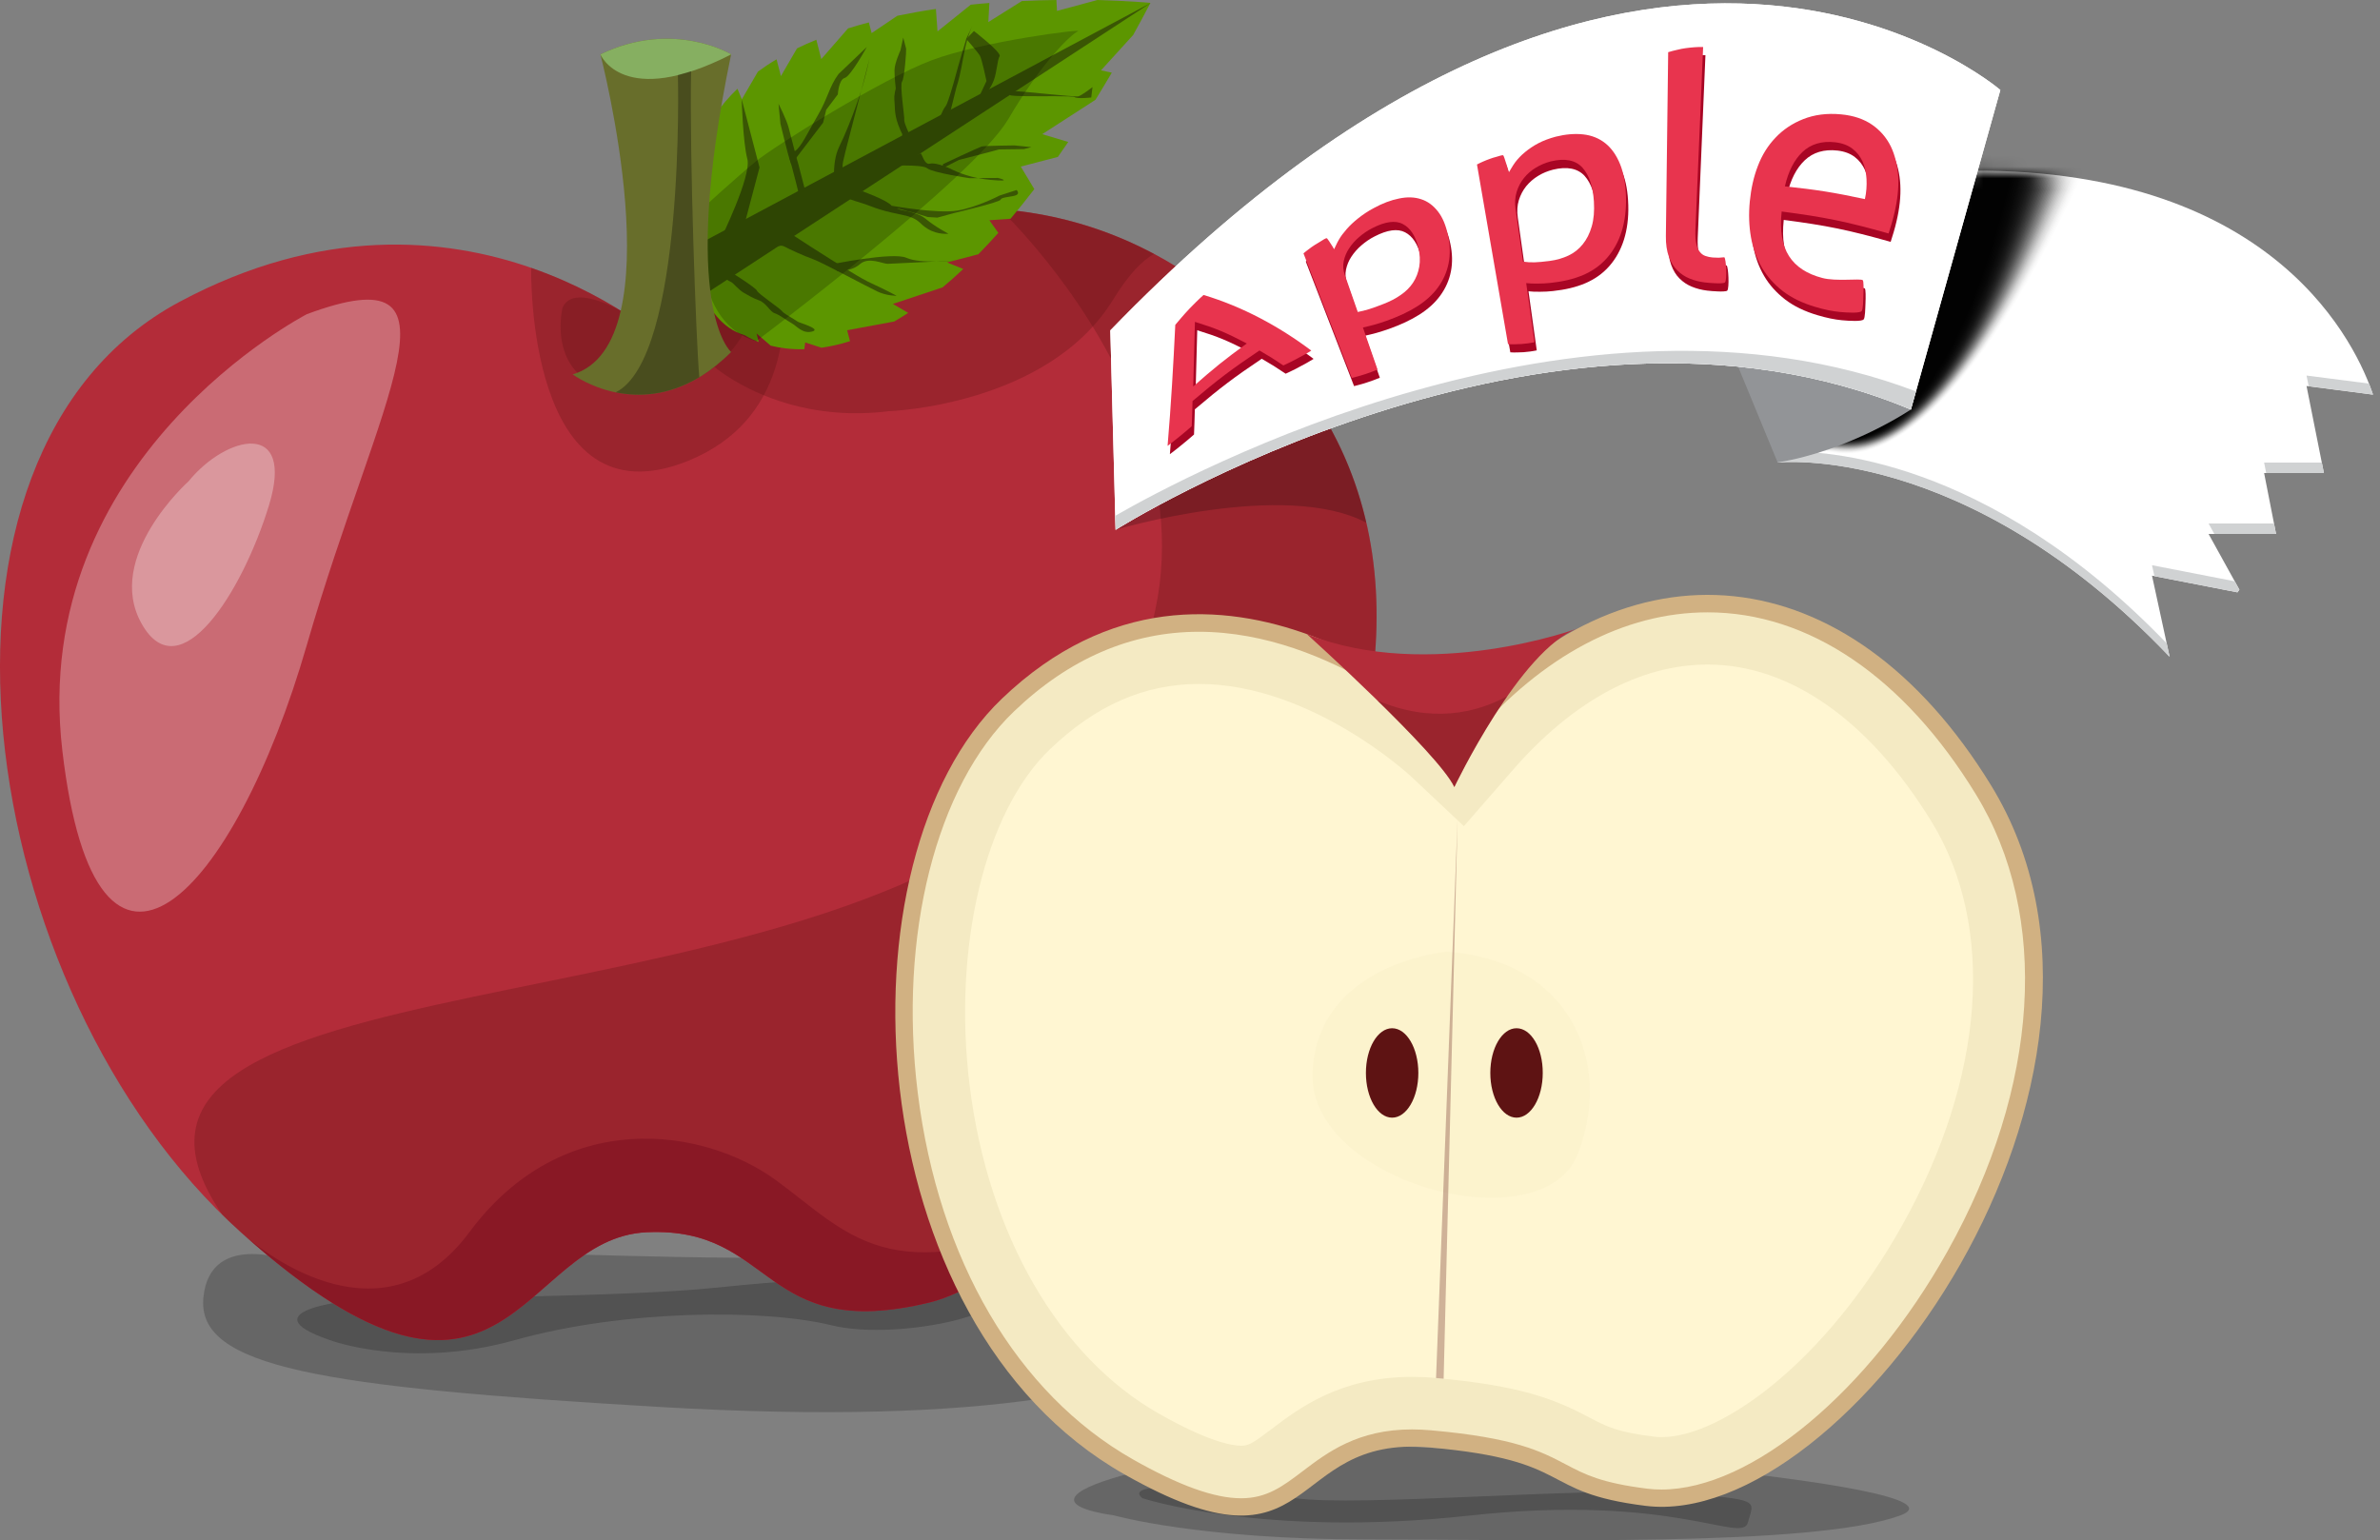 <svg width="207" height="134" viewBox="0 0 207 134" fill="none" xmlns="http://www.w3.org/2000/svg">
<rect x="0" y="0" width="207" height="134" fill="#808080" stroke="none"/>
<path opacity="0.2" d="M113.66 125.78C103.66 126.39 85.84 130.19 96.93 131.84C96.93 131.84 104.33 133.92 118.79 133.92C133.25 133.92 157.73 134.6 165.26 131.84C172.8 129.08 123.66 125.17 113.66 125.78Z" fill="black"/>
<path opacity="0.2" d="M145.62 129.89C137.81 129.34 118.15 131.12 112.64 130.33C107.12 129.54 97.35 128.64 99.35 130.33C99.35 130.33 109.89 133.8 127.76 131.85C145.63 129.89 151.52 134.36 152.02 132.45C152.52 130.53 153.43 130.44 145.62 129.89Z" fill="black"/>
<path opacity="0.2" d="M85.54 112.07C80.84 110.31 69.08 111.33 61.73 112.07C54.38 112.8 36.3 112.95 33.36 112.95C30.42 112.95 21.31 114.03 28.65 116.57C28.65 116.57 35.56 119.18 44.82 116.57C54.08 113.97 66.28 113.82 72.31 115.29C78.34 116.77 90.24 113.83 85.54 112.07Z" fill="black"/>
<path opacity="0.2" d="M81.47 109.1C65.14 109.88 50.4 109.02 43.69 109C36.99 108.99 25.74 109.85 25.74 109.85C25.74 109.85 18.28 106.82 17.69 112.88C17.1 118.93 27.78 120.66 57.24 122.39C86.71 124.12 99.83 120.7 107.11 116.57C114.39 112.45 97.8 108.32 81.47 109.1Z" fill="black"/>
<path d="M58.45 30.33C58.45 30.33 40.33 13.03 15.61 26.26C-9.11 39.5 -2.32 86.32 20.94 107.19C44.2 128.06 45.05 107.7 56.26 107.19C67.47 106.68 66.12 116.86 80.85 113.3C95.58 109.74 135.29 62.68 113.17 33.32C93.72 7.48 62.71 20.16 58.45 30.33Z" fill="#B32C39"/>
<path opacity="0.3" d="M60.86 26.86L62.12 31.9C62.12 31.9 67.89 36.96 77.3 35.77C77.3 35.77 91.11 35.32 96.81 26.07C98.17 23.85 99.36 22.65 100.37 22.09C84.89 13.83 67.59 19.84 60.86 26.86Z" fill="#5E1313"/>
<path d="M67.5 102.68C61.25 98.11 48.99 96.19 40.82 107.2C33.47 117.1 23.27 109.2 21.29 107.5C44.21 127.85 45.11 107.7 56.26 107.2C67.47 106.69 66.12 116.87 80.85 113.31C84.02 112.54 88.34 109.76 92.96 105.58C77.32 112.55 73.74 107.24 67.5 102.68Z" fill="#9B1B2E"/>
<path opacity="0.3" d="M86.97 18.2C86.97 18.2 115.57 44.99 91.29 68.78C69.15 90.48 3.53 82.65 19.34 105.68C19.86 106.19 20.39 106.7 20.94 107.19C44.2 128.06 45.05 107.7 56.26 107.19C67.47 106.68 66.12 116.86 80.85 113.3C95.58 109.74 135.29 62.68 113.17 33.32C105.46 23.07 95.93 18.89 86.97 18.2Z" fill="#5E1313"/>
<path opacity="0.3" d="M26.69 27.33C26.69 27.33 2.45 39.81 5.42 65.28C8.39 90.76 20.43 77.79 26.69 56.1C32.95 34.42 41.29 21.91 26.69 27.33Z" fill="white"/>
<path opacity="0.3" d="M16.4 41.87C16.4 41.87 9.03 48.46 12.33 54.28C15.63 60.1 21.05 51.57 23.38 44.01C25.71 36.44 19.67 37.85 16.4 41.87Z" fill="white"/>
<path opacity="0.3" d="M58.45 30.33C58.45 30.33 53.88 25.97 46.2 23.3C46.2 23.3 45.71 45.84 59.87 40.08C68.38 36.62 68.84 28.14 67.85 21.92C63.11 24.28 59.68 27.41 58.45 30.33Z" fill="#5E1313"/>
<path opacity="0.3" d="M57.9 29.53C57.9 29.53 57.83 29.47 57.72 29.4C54.28 33.43 57.9 29.53 57.9 29.53Z" fill="#5E1313"/>
<path opacity="0.3" d="M57.9 29.18C57.83 29.26 57.78 29.32 57.72 29.39C57.83 29.47 57.9 29.52 57.9 29.52C57.9 29.52 54.28 33.42 57.72 29.39C56.61 28.57 50.2 23.99 48.93 26.75C48.93 26.75 46.84 35.09 57.2 34.19C57.2 34.19 64.17 33.07 65.73 26.23C65.73 26.24 61.68 24.77 57.9 29.18Z" fill="#5E1313"/>
<path d="M91.93 0.95L91.88 0C90.93 0.01 89.93 0.04 88.88 0.09L85.96 1.92L86.05 0.26C85.52 0.3 84.97 0.35 84.43 0.41L81.54 2.73L81.4 0.78C80.29 0.94 79.17 1.14 78.05 1.37L75.81 2.88L75.57 1.95C74.96 2.11 74.36 2.28 73.76 2.47L71.43 5.14L71 3.46C70.43 3.69 69.86 3.94 69.32 4.21L67.92 6.62L67.54 5.16C66.98 5.49 66.44 5.85 65.92 6.23L64.52 8.64L64.14 7.72C63.39 8.44 62.72 9.22 62.15 10.07L61.5 13.39L60.88 12.43C59.81 15.04 59.5 18.18 60.26 21.97C60.26 21.97 60.68 27.98 64.8 29.17C64.8 29.17 65.21 29.46 65.99 29.75L65.8 29.01L67.03 30.07C67.82 30.27 68.8 30.41 69.96 30.38L70.03 29.79L71.45 30.25C72.22 30.14 73.05 29.96 73.93 29.68L73.68 28.73L77.77 27.97C78.17 27.74 78.58 27.49 78.99 27.22L77.66 26.44L81.98 25C82.57 24.51 83.17 23.98 83.78 23.4L82.37 22.83L85.09 22.12C85.66 21.54 86.24 20.92 86.83 20.26L86.05 19.16L87.89 19.03C88.57 18.22 89.26 17.37 89.96 16.45L88.78 14.49L92.01 13.65C92.31 13.23 92.61 12.79 92.91 12.35L90.65 11.67L95.28 8.68C95.75 7.92 96.22 7.13 96.7 6.32L95.76 6.12L98.56 3.04C99.06 2.14 99.56 1.21 100.06 0.25C100.06 0.25 98.27 0.08 95.45 0L91.93 0.95Z" fill="#5C9600"/>
<path d="M60.25 21.98C60.25 21.98 60.38 23.82 61.2 25.67L100.06 0.27L60.18 21.55C60.2 21.69 60.22 21.83 60.25 21.98Z" fill="#3A5604"/>
<path d="M65 13.83C65.39 15.31 62.64 20.89 62.64 20.89L64.26 21.37L66.06 14.57L64.51 8.64C64.51 8.65 64.61 12.35 65 13.83Z" fill="#3A5604"/>
<path d="M74.02 23.66C71.82 22.33 68.62 20.23 68.62 20.23L67.67 21.44C67.67 21.44 67.92 21.28 68.25 21.46C68.58 21.65 69.96 22.28 70.7 22.54C71.45 22.8 75.41 24.93 76.27 25.34C77.12 25.75 77.98 25.73 77.98 25.73C77.98 25.73 77.17 25.28 75.74 24.62C75.38 24.46 74.75 24.11 74.02 23.66Z" fill="#3A5604"/>
<path d="M74.92 7.84C74.96 7.7 75 7.57 75.04 7.43C75.29 6.57 75.47 5.79 75.47 5.79L75.63 5.07L74.9 7.9C74.9 7.88 74.91 7.86 74.92 7.84Z" fill="#3A5604"/>
<path d="M72.99 12.76C72.24 14.28 72.67 16.58 72.52 16.68C72.52 16.68 73.26 16.66 73.38 16.45C73.5 16.25 73.29 15.67 73.3 15.47C73.3 15.27 73.23 14.54 73.33 14.05C73.43 13.56 73.69 12.57 73.69 12.57L74.9 7.9C74.69 8.56 74.27 9.77 73.79 10.95C73.53 11.6 73.25 12.23 72.99 12.76Z" fill="#3A5604"/>
<path d="M68.59 11.1C68.41 10.4 67.71 9.03 67.71 9.03L67.88 10.77C67.88 10.77 68.57 13.63 68.69 13.89C68.81 14.14 69.64 17.51 69.64 17.51L69.97 16.34L69.43 14.26C69.41 14.26 68.77 11.8 68.59 11.1Z" fill="#3A5604"/>
<path d="M77.55 17.9C77.2 17.43 75.02 16.64 75.02 16.64L73.26 17.1C73.26 17.1 74.4 17.51 75.02 17.69C75.64 17.87 76.32 18.27 78.2 18.63C80.08 18.99 79.84 19.42 80.72 19.93C81.6 20.45 82.49 20.33 82.49 20.33C82.49 20.33 81.37 19.76 80.49 19.02C79.6 18.28 77.9 18.38 77.55 17.9Z" fill="#3A5604"/>
<path d="M80.89 14.24C80.35 14.38 80.19 13.26 80.05 13.35C79.92 13.44 79.51 13.56 78.95 13.63C78.4 13.7 77.93 13.9 77.93 13.9L77.5 13.79L77.15 14.44C77.15 14.44 80.2 14.26 80.65 14.64C81.09 15.02 84.32 15.5 84.32 15.5H85.07C83.59 15.2 82.67 14.68 82.67 14.68C82.67 14.68 81.43 14.1 80.89 14.24Z" fill="#3A5604"/>
<path d="M85.08 15.49C85.42 15.56 85.77 15.62 86.16 15.65C88.28 15.84 86.8 15.48 86.8 15.48L85.08 15.49Z" fill="#3A5604"/>
<path d="M83.87 3.96C83.69 4.57 83.41 5.48 83.34 5.76C83.24 6.12 82.7 8.18 82.38 8.97C82.32 9.12 82.27 9.22 82.23 9.26C81.99 9.49 81.38 11.13 81.38 11.13L81.9 11.47L82.4 10.75L83.19 7.57C83.19 7.57 83.41 6.94 83.61 5.91C83.81 4.88 84.03 3.39 84.55 2.28L84.03 3.39C84.04 3.39 83.97 3.63 83.87 3.96Z" fill="#3A5604"/>
<path d="M78.46 7.09C78.67 6.8 78.84 4.35 78.81 4.24C78.78 4.13 78.56 3.27 78.56 3.27L78.32 4.37C78.32 4.37 77.81 5.48 77.8 6.09C77.79 6.7 77.91 7.7 77.91 7.7C77.91 7.7 77.74 8.26 77.79 8.71C77.85 9.15 77.75 9.83 78.11 10.82C78.47 11.81 78.49 11.52 78.47 11.81C78.45 12.1 78.45 12.1 78.45 12.1L79.33 12.16C79.33 12.16 78.61 10.74 78.65 10.44C78.68 10.13 78.24 7.37 78.46 7.09Z" fill="#3A5604"/>
<path d="M88.31 7.95C88.18 8.04 87.67 7.67 87.67 7.67L87.83 8.27C88.02 8.4 90.21 8.37 91.81 8.37C92.69 8.37 93.39 8.39 93.47 8.45C93.69 8.62 94.91 8.48 94.91 8.48L95.02 7.58C95.02 7.58 94.11 8.29 93.79 8.38C93.46 8.46 88.45 7.87 88.31 7.95Z" fill="#3A5604"/>
<path d="M85.4 12.74C85.14 12.81 82.03 14.27 82.03 14.27L81.87 14.85L82.27 14.49L83.41 13.91L85.35 13.41L86.89 13L89.05 12.97L89.71 12.8L88.23 12.65C88.24 12.65 85.66 12.68 85.4 12.74Z" fill="#3A5604"/>
<path d="M69.38 27.98C69.36 27.96 69.23 27.88 69.07 27.78C68.7 27.56 68.13 27.23 68.02 27.07C67.87 26.84 65.91 25.54 65.84 25.29C65.77 25.04 63.32 23.51 63.32 23.51L62.72 24C62.72 24 63.42 24.48 63.58 24.53C63.75 24.58 64.24 25.23 64.74 25.5C65.23 25.76 65.39 25.9 66.02 26.13C66.65 26.36 66.97 27.12 67.38 27.25C67.79 27.38 68.4 27.86 68.86 28.12C69.32 28.38 69.8 29.06 70.64 28.84C71.49 28.62 69.45 28.06 69.38 27.98Z" fill="#3A5604"/>
<path d="M82.19 22.73C82.72 22.71 83.1 22.67 83.1 22.67C83.1 22.67 82.36 22.71 81.41 22.75C81.68 22.75 81.95 22.75 82.19 22.73Z" fill="#3A5604"/>
<path d="M72.19 23.02L72.82 23.57C72.82 23.57 74.02 23.66 74.79 22.98C75.56 22.3 76.79 22.97 77.22 22.95C77.49 22.94 79.76 22.83 81.4 22.75C80.48 22.76 79.42 22.7 78.84 22.43C77.66 21.89 72.19 23.02 72.19 23.02Z" fill="#3A5604"/>
<path d="M71.13 10.03C70.25 11.53 69.69 12.8 69.13 13.15C68.57 13.5 68.69 13.89 68.69 13.89L68.82 14.3L71.59 10.67L71.86 9.55L72.87 8.21C72.87 8.21 72.94 6.92 73.47 6.78C73.99 6.64 75.39 4.09 75.39 4.09L72.93 6.44C72.1 7.57 72.01 8.54 71.13 10.03Z" fill="#3A5604"/>
<path d="M84.71 2.7L84.04 3.39C84.04 3.39 85.04 4.53 85.22 4.83C85.4 5.12 85.8 7.05 85.8 7.05L84.86 9.05L85.74 8.18C85.74 8.18 86.17 7.69 86.44 6.97C86.71 6.25 86.74 5.2 86.94 4.89C87.14 4.58 84.71 2.7 84.71 2.7Z" fill="#3A5604"/>
<path d="M86.94 17.01C86.94 17.01 85 18.03 83.26 18.32C81.52 18.61 77.55 17.9 77.55 17.9L77.63 18.21C77.63 18.21 77.93 18.27 78.08 18.18C78.23 18.1 79.05 18.45 79.12 18.42C79.19 18.39 80.68 18.88 80.68 18.88L81.53 18.93C81.53 18.93 82.76 18.59 82.96 18.54C83.16 18.49 87.01 17.58 87.04 17.36C87.07 17.14 88.08 17.13 88.4 16.97C88.71 16.81 88.42 16.53 88.42 16.53L86.94 17.01Z" fill="#3A5604"/>
<path opacity="0.2" d="M81.04 5.24C76.65 6.89 67.36 12.71 65.74 14.04C64.12 15.37 61.17 18.06 61.17 18.06C61.17 18.06 59.57 27.85 65.77 29.68C65.77 29.68 84.7 15.46 87.69 10.37C90.68 5.28 93.21 2.96 93.75 2.72C94.28 2.48 85.43 3.59 81.04 5.24Z" fill="black"/>
<path d="M52.22 4.73C52.22 4.73 58.78 29.94 49.81 32.57C49.81 32.57 56.59 37.65 63.59 30.62C63.59 30.62 59 26.82 63.59 4.73C63.59 4.73 58.56 1.67 52.22 4.73Z" fill="#686E2B"/>
<path d="M52.22 4.73C52.22 4.73 54.19 9.54 63.6 4.73C63.59 4.73 58.56 1.67 52.22 4.73Z" fill="#86AF61"/>
<path opacity="0.3" d="M60.11 6.2L58.96 6.53C58.96 6.53 59.62 31.12 53.55 34.13C55.51 34.53 58.08 34.46 60.82 32.81C60.54 29.63 59.96 13.55 60.11 6.2Z" fill="black"/>
<path d="M126.88 63.14C126.88 63.14 105.75 42.97 87.14 60.78C72.58 74.71 74.47 115.03 97.8 128.26C114.89 137.96 111.56 124.77 124.36 125.92C137.16 127.06 133.62 129.82 143.13 131C160.58 133.16 188.7 93.61 173.16 68.3C160.74 48.07 141.35 46.43 126.88 63.14Z" fill="#D1B182"/>
<path d="M148.52 53.27C141.27 53.27 134.18 57.03 128.03 64.14L126.99 65.34L125.84 64.25C125.74 64.16 115.94 54.96 104.27 54.96C98.4 54.96 92.99 57.29 88.19 61.89C81.41 68.38 78.13 81.4 79.82 95.06C81.63 109.61 88.45 121.23 98.54 126.96C102.56 129.24 105.63 130.34 107.94 130.34C110.2 130.34 111.58 129.29 113.32 127.97C115.44 126.36 118.08 124.35 122.81 124.35C123.35 124.35 123.91 124.38 124.48 124.43C131.79 125.08 134.03 126.26 136.2 127.4C137.85 128.27 139.27 129.01 143.3 129.51C143.69 129.56 144.1 129.58 144.51 129.58C152.32 129.58 162.55 121.06 169.38 108.86C177.4 94.52 178.33 79.66 171.85 69.1C165.6 58.89 157.31 53.27 148.52 53.27Z" fill="#F4EAC3"/>
<path d="M148.52 57.81C142.63 57.81 136.73 61.02 131.47 67.11L127.32 71.87L122.72 67.54C122.63 67.46 114.06 59.5 104.28 59.5C99.56 59.5 95.32 61.35 91.34 65.16C85.65 70.6 82.84 82.39 84.34 94.48C85.95 107.39 92.1 118.05 100.8 122.98C105.08 125.41 107.13 125.77 107.96 125.77C108.58 125.77 108.95 125.57 110.58 124.33C112.96 122.52 116.56 119.78 122.82 119.78C123.49 119.78 124.19 119.81 124.9 119.88C132.51 120.56 135.37 121.8 138.33 123.36C139.73 124.1 140.66 124.59 143.87 124.98C144.08 125.01 144.3 125.02 144.53 125.02C149.67 125.02 158.74 118.57 165.43 106.62C172.64 93.74 173.6 80.6 167.99 71.47C162.58 62.66 155.67 57.81 148.52 57.81Z" fill="#FFF6D2"/>
<path opacity="0.3" d="M125.83 82.79C125.83 82.79 114.54 83.77 114.16 93.33C113.78 102.9 134.16 108.3 137.23 100.38C140.31 92.47 136.62 83.55 125.83 82.79Z" fill="#F4EAC3"/>
<path opacity="0.3" d="M125.56 119.94L126.77 71.36L124.9 119.88L125.56 119.94Z" fill="#5E1313"/>
<path d="M121.08 89.45C119.82 89.45 118.8 91.19 118.8 93.34C118.8 95.49 119.82 97.23 121.08 97.23C122.34 97.23 123.36 95.49 123.36 93.34C123.36 91.19 122.34 89.45 121.08 89.45Z" fill="#5E1313"/>
<path d="M131.9 89.45C130.64 89.45 129.62 91.19 129.62 93.34C129.62 95.49 130.64 97.23 131.9 97.23C133.16 97.23 134.18 95.49 134.18 93.34C134.19 91.19 133.17 89.45 131.9 89.45Z" fill="#5E1313"/>
<path d="M113.66 55.16C113.66 55.16 125.12 65.51 126.49 68.47C126.49 68.47 132.21 56.47 137.24 54.66C137.24 54.67 124.36 59.4 113.66 55.16Z" fill="#B32C39"/>
<path opacity="0.3" d="M119.8 60.94C122.76 63.84 125.82 67.03 126.49 68.47C126.49 68.47 128.46 64.34 131.1 60.56C128.37 62.04 124.52 62.93 119.8 60.94Z" fill="#5E1313"/>
<path d="M171.6 14.85L154.61 40.23C154.61 40.23 170.87 38.41 188.7 57.13L187.17 50.08L194.6 51.53L194.77 51.3L192.09 46.45H197.96L196.92 41.15H202.12L200.61 33.58L206.39 34.33C205.05 30.31 198.16 14.73 171.6 14.85Z" fill="white"/>
<mask id="mask0_174_4785" style="mask-type:luminance" maskUnits="userSpaceOnUse" x="154" y="14" width="53" height="44">
<path d="M187.17 50.08L194.6 51.53L194.77 51.3L192.09 46.45H197.96L196.92 41.15H202.12L200.61 33.58L206.39 34.33C205.05 30.3 198.15 14.72 171.59 14.85L154.6 40.23C154.6 40.23 170.86 38.41 188.69 57.13L187.17 50.08Z" fill="white"/>
</mask>
<g mask="url(#mask0_174_4785)">
<path opacity="0.01" d="M165.99 6.86L159.65 21.63L153.31 36.4C153.38 36.45 154.87 38.82 159.71 39.43C164.57 40.04 169.52 34.99 173.63 28.87C175.71 25.78 177.57 22.41 179.1 19.35C180.64 16.3 181.84 13.55 182.61 11.71C179.29 11.1 175.79 10.36 172.8 9.54C169.82 8.73 167.32 7.82 165.99 6.86Z" fill="black"/>
<path opacity="0.01" d="M165.99 6.86L159.65 21.63L153.31 36.4C153.46 36.5 154.98 38.83 159.78 39.39C164.6 39.96 169.49 34.96 173.55 28.89C175.62 25.79 177.47 22.41 178.99 19.35C180.51 16.28 181.71 13.53 182.47 11.69C179.17 11.08 175.71 10.35 172.74 9.53C169.79 8.72 167.31 7.81 165.99 6.86Z" fill="black"/>
<path opacity="0.012" d="M165.99 6.86L159.65 21.63L153.31 36.4C153.53 36.55 155.09 38.83 159.84 39.36C164.61 39.89 169.45 34.93 173.47 28.92C175.53 25.82 177.37 22.42 178.88 19.35C180.39 16.27 181.58 13.51 182.33 11.66C179.06 11.05 175.63 10.33 172.69 9.51C169.75 8.7 167.3 7.81 165.99 6.86Z" fill="black"/>
<path opacity="0.016" d="M165.99 6.86L159.65 21.63L153.31 36.4C153.61 36.59 155.2 38.83 159.9 39.32C164.63 39.81 169.42 34.91 173.38 28.94C175.44 25.83 177.26 22.43 178.76 19.34C180.26 16.25 181.43 13.48 182.17 11.63C178.92 11.02 175.53 10.3 172.62 9.5C169.72 8.69 167.29 7.8 165.99 6.86Z" fill="black"/>
<path opacity="0.02" d="M165.99 6.86L159.65 21.63L153.31 36.4C153.68 36.64 155.3 38.84 159.97 39.29C164.66 39.74 169.39 34.88 173.3 28.97C175.36 25.86 177.16 22.44 178.65 19.34C180.14 16.24 181.3 13.46 182.03 11.6C178.81 11 175.44 10.28 172.56 9.48C169.69 8.68 167.28 7.79 165.99 6.86Z" fill="black"/>
<path opacity="0.024" d="M165.99 6.86L159.65 21.63L153.31 36.4C153.75 36.69 155.41 38.84 160.03 39.25C164.67 39.66 169.36 34.85 173.21 28.99C175.26 25.88 177.05 22.44 178.53 19.33C180 16.22 181.15 13.42 181.88 11.56C178.69 10.96 175.35 10.25 172.5 9.45C169.65 8.66 167.27 7.78 165.99 6.86Z" fill="black"/>
<path opacity="0.028" d="M165.99 6.86L159.65 21.63L153.31 36.4C153.83 36.74 155.52 38.84 160.1 39.22C164.7 39.59 169.33 34.83 173.14 29.02C175.18 25.9 176.96 22.45 178.43 19.33C179.89 16.21 181.03 13.4 181.74 11.54C178.57 10.94 175.27 10.23 172.45 9.44C169.62 8.65 167.26 7.78 165.99 6.86Z" fill="black"/>
<path opacity="0.031" d="M165.99 6.86L159.65 21.63L153.31 36.4C153.9 36.79 155.63 38.85 160.16 39.18C164.71 39.51 169.29 34.79 173.05 29.04C175.09 25.92 176.86 22.46 178.31 19.32C179.76 16.19 180.88 13.37 181.59 11.5C178.45 10.9 175.18 10.2 172.38 9.41C169.59 8.64 167.25 7.77 165.99 6.86Z" fill="black"/>
<path opacity="0.035" d="M165.99 6.86L159.65 21.63L153.31 36.4C153.98 36.84 155.74 38.85 160.23 39.14C164.74 39.43 169.27 34.76 172.97 29.06C175 25.93 176.76 22.46 178.2 19.31C179.64 16.17 180.75 13.34 181.45 11.46C178.34 10.87 175.1 10.17 172.33 9.39C169.55 8.62 167.24 7.76 165.99 6.86Z" fill="black"/>
<path opacity="0.039" d="M165.99 6.86L159.65 21.63L153.31 36.4C154.05 36.89 155.84 38.86 160.29 39.11C164.76 39.37 169.23 34.74 172.88 29.09C174.91 25.96 176.65 22.47 178.08 19.32C179.51 16.16 180.6 13.32 181.29 11.45C178.2 10.86 175 10.16 172.25 9.39C169.52 8.61 167.24 7.76 165.99 6.86Z" fill="black"/>
<path opacity="0.043" d="M165.99 6.86L159.65 21.63L153.31 36.4C154.12 36.94 155.95 38.86 160.36 39.07C164.78 39.29 169.2 34.7 172.8 29.11C174.82 25.97 176.55 22.47 177.97 19.31C179.39 16.14 180.47 13.29 181.15 11.41C178.09 10.82 174.92 10.13 172.2 9.36C169.49 8.6 167.23 7.75 165.99 6.86Z" fill="black"/>
<path opacity="0.047" d="M165.99 6.86L159.65 21.63L153.31 36.4C154.2 36.98 156.06 38.86 160.42 39.04C164.8 39.22 169.16 34.68 172.72 29.14C174.74 26 176.45 22.49 177.85 19.31C179.25 16.13 180.33 13.27 181 11.39C177.96 10.8 174.82 10.12 172.14 9.35C169.45 8.58 167.22 7.74 165.99 6.86Z" fill="black"/>
<path opacity="0.051" d="M165.99 6.86L159.65 21.63L153.31 36.4C154.27 37.03 156.17 38.87 160.48 39C164.81 39.14 169.13 34.65 172.63 29.16C174.64 26.01 176.34 22.49 177.73 19.3C179.12 16.11 180.18 13.24 180.84 11.35C177.83 10.77 174.72 10.08 172.06 9.32C169.42 8.57 167.21 7.73 165.99 6.86Z" fill="black"/>
<path opacity="0.055" d="M165.99 6.86L159.65 21.63L153.31 36.4C154.35 37.08 156.28 38.87 160.55 38.97C164.84 39.07 169.1 34.62 172.55 29.19C174.56 26.04 176.24 22.5 177.62 19.3C179 16.1 180.05 13.22 180.7 11.32C177.72 10.74 174.64 10.06 172.01 9.31C169.38 8.55 167.2 7.73 165.99 6.86Z" fill="black"/>
<path opacity="0.059" d="M165.99 6.86L159.65 21.63L153.31 36.4C154.42 37.13 156.38 38.87 160.61 38.93C164.86 38.99 169.06 34.59 172.46 29.21C174.46 26.05 176.14 22.5 177.5 19.29C178.87 16.08 179.9 13.18 180.55 11.29C177.59 10.71 174.55 10.04 171.95 9.29C169.35 8.54 167.19 7.72 165.99 6.86Z" fill="black"/>
<path opacity="0.063" d="M165.99 6.86L159.65 21.63L153.31 36.4C154.49 37.18 156.49 38.88 160.68 38.89C164.88 38.91 169.03 34.56 172.39 29.23C174.38 26.07 176.05 22.51 177.4 19.28C178.75 16.06 179.78 13.15 180.41 11.25C177.48 10.67 174.47 10 171.89 9.26C169.32 8.53 167.18 7.71 165.99 6.86Z" fill="black"/>
<path opacity="0.067" d="M165.99 6.86L159.65 21.63L153.31 36.4C154.57 37.23 156.6 38.88 160.74 38.86C164.9 38.84 168.99 34.53 172.3 29.26C174.29 26.09 175.94 22.52 177.28 19.28C178.62 16.05 179.63 13.13 180.26 11.22C177.35 10.65 174.38 9.98 171.83 9.24C169.28 8.51 167.17 7.71 165.99 6.86Z" fill="black"/>
<path opacity="0.071" d="M165.99 6.86L159.65 21.63L153.31 36.4C154.64 37.28 156.71 38.88 160.81 38.82C164.92 38.76 168.96 34.5 172.22 29.28C174.2 26.1 175.84 22.52 177.17 19.27C178.5 16.02 179.5 13.1 180.12 11.19C177.24 10.62 174.29 9.96 171.77 9.23C169.25 8.5 167.16 7.7 165.99 6.86Z" fill="black"/>
<path opacity="0.074" d="M165.99 6.86L159.65 21.63L153.31 36.4C154.72 37.33 156.81 38.89 160.87 38.79C164.94 38.69 168.93 34.47 172.13 29.31C174.11 26.13 175.73 22.53 177.05 19.28C178.37 16.02 179.35 13.09 179.96 11.17C177.11 10.6 174.19 9.94 171.7 9.22C169.22 8.49 167.15 7.69 165.99 6.86Z" fill="black"/>
<path opacity="0.078" d="M165.99 6.86L159.65 21.63L153.31 36.4C154.79 37.37 156.92 38.89 160.93 38.75C164.96 38.61 168.89 34.44 172.04 29.33C174.01 26.14 175.62 22.54 176.93 19.27C178.24 16 179.21 13.05 179.81 11.14C176.98 10.57 174.1 9.92 171.64 9.2C169.18 8.47 167.14 7.69 165.99 6.86Z" fill="black"/>
<path opacity="0.082" d="M165.99 6.86L159.65 21.63L153.31 36.4C154.87 37.42 157.03 38.89 161 38.72C164.98 38.54 168.86 34.42 171.97 29.36C173.93 26.17 175.53 22.55 176.83 19.27C178.13 15.99 179.09 13.03 179.67 11.11C176.87 10.55 174.02 9.9 171.58 9.18C169.15 8.46 167.13 7.68 165.99 6.86Z" fill="black"/>
<path opacity="0.086" d="M165.99 6.86L159.65 21.63L153.31 36.4C154.94 37.47 157.14 38.9 161.06 38.68C165 38.46 168.82 34.38 171.88 29.38C173.84 26.18 175.42 22.55 176.71 19.26C177.99 15.97 178.94 13 179.52 11.07C176.75 10.51 173.93 9.86 171.52 9.15C169.12 8.45 167.12 7.67 165.99 6.86Z" fill="black"/>
<path opacity="0.09" d="M165.99 6.86L159.65 21.63L153.31 36.4C155.01 37.52 157.25 38.9 161.13 38.64C165.02 38.39 168.79 34.35 171.8 29.4C173.75 26.2 175.33 22.55 176.6 19.25C177.87 15.95 178.81 12.97 179.38 11.04C176.63 10.48 173.85 9.84 171.47 9.14C169.08 8.43 167.11 7.66 165.99 6.86Z" fill="black"/>
<path opacity="0.094" d="M165.99 6.86L159.65 21.63L153.31 36.4C155.09 37.57 157.35 38.9 161.19 38.61C165.04 38.32 168.75 34.32 171.71 29.43C173.65 26.22 175.22 22.56 176.48 19.25C177.74 15.94 178.66 12.95 179.22 11.01C176.5 10.45 173.74 9.82 171.39 9.12C169.05 8.42 167.1 7.66 165.99 6.86Z" fill="black"/>
<path opacity="0.098" d="M165.99 6.86L159.65 21.63L153.31 36.4C155.16 37.62 157.46 38.91 161.26 38.57C165.07 38.24 168.72 34.29 171.64 29.45C173.58 26.24 175.13 22.57 176.38 19.24C177.63 15.92 178.54 12.91 179.09 10.98C176.39 10.43 173.67 9.79 171.35 9.1C169.02 8.41 167.09 7.65 165.99 6.86Z" fill="black"/>
<path opacity="0.102" d="M165.99 6.86L159.65 21.63L153.31 36.4C155.24 37.67 157.57 38.91 161.32 38.54C165.08 38.17 168.68 34.26 171.55 29.48C173.48 26.26 175.02 22.58 176.26 19.24C177.5 15.9 178.39 12.89 178.94 10.95C176.27 10.4 173.58 9.77 171.29 9.08C168.98 8.39 167.08 7.64 165.99 6.86Z" fill="black"/>
<path opacity="0.106" d="M165.99 6.86L159.65 21.63L153.31 36.4C155.31 37.71 157.68 38.91 161.39 38.5C165.11 38.09 168.65 34.23 171.47 29.5C173.39 26.27 174.92 22.58 176.15 19.23C177.37 15.88 178.26 12.86 178.79 10.91C176.15 10.36 173.49 9.74 171.22 9.05C168.95 8.38 167.07 7.64 165.99 6.86Z" fill="black"/>
<path opacity="0.11" d="M165.99 6.86L159.65 21.63L153.31 36.4C155.38 37.76 157.79 38.92 161.45 38.47C165.12 38.02 168.61 34.2 171.38 29.53C173.3 26.3 174.81 22.59 176.02 19.24C177.23 15.88 178.1 12.85 178.63 10.9C176.01 10.36 173.39 9.73 171.15 9.06C168.92 8.37 167.06 7.63 165.99 6.86Z" fill="black"/>
<path opacity="0.114" d="M165.99 6.86L159.65 21.63L153.31 36.4C155.46 37.81 157.89 38.92 161.51 38.43C165.14 37.94 168.57 34.17 171.29 29.55C173.2 26.31 174.7 22.6 175.9 19.23C177.1 15.86 177.96 12.82 178.48 10.86C175.89 10.32 173.29 9.7 171.08 9.03C168.88 8.35 167.05 7.62 165.99 6.86Z" fill="black"/>
<path opacity="0.118" d="M165.99 6.86L159.65 21.63L153.31 36.4C155.53 37.86 158 38.93 161.58 38.39C165.17 37.86 168.54 34.13 171.22 29.57C173.12 26.33 174.62 22.6 175.8 19.22C176.99 15.84 177.84 12.78 178.34 10.82C175.78 10.28 173.21 9.67 171.03 9C168.85 8.34 167.04 7.62 165.99 6.86Z" fill="black"/>
<path opacity="0.122" d="M165.99 6.86L159.65 21.63L153.31 36.4C155.61 37.91 158.11 38.93 161.64 38.36C165.18 37.79 168.5 34.11 171.13 29.6C173.03 26.35 174.51 22.61 175.68 19.22C176.86 15.83 177.69 12.76 178.19 10.8C175.65 10.26 173.12 9.65 170.97 8.99C168.82 8.33 167.03 7.61 165.99 6.86Z" fill="black"/>
<path opacity="0.126" d="M165.99 6.86L159.65 21.63L153.31 36.4C155.68 37.96 158.22 38.93 161.71 38.32C165.21 37.71 168.47 34.07 171.05 29.62C172.94 26.36 174.41 22.61 175.57 19.21C176.73 15.81 177.56 12.73 178.05 10.76C175.54 10.23 173.04 9.62 170.91 8.97C168.78 8.31 167.02 7.6 165.99 6.86Z" fill="black"/>
<path opacity="0.129" d="M165.99 6.86L159.65 21.63L153.31 36.4C155.75 38.01 158.32 38.94 161.77 38.29C165.23 37.64 168.43 34.05 170.96 29.65C172.84 26.39 174.3 22.63 175.45 19.21C176.6 15.79 177.41 12.71 177.89 10.74C175.4 10.21 172.94 9.61 170.84 8.96C168.75 8.3 167.01 7.59 165.99 6.86Z" fill="black"/>
<path opacity="0.133" d="M165.99 6.86L159.65 21.63L153.31 36.4C155.83 38.06 158.43 38.94 161.84 38.25C165.25 37.56 168.4 34.01 170.89 29.67C172.76 26.4 174.21 22.63 175.35 19.2C176.49 15.77 177.29 12.68 177.76 10.7C175.3 10.17 172.87 9.57 170.8 8.93C168.72 8.29 167 7.59 165.99 6.86Z" fill="black"/>
<path opacity="0.137" d="M165.99 6.86L159.65 21.63L153.31 36.4C155.9 38.1 158.54 38.94 161.9 38.22C165.27 37.49 168.36 33.99 170.8 29.7C172.67 26.43 174.1 22.64 175.23 19.2C176.36 15.76 177.14 12.65 177.61 10.67C175.18 10.14 172.78 9.55 170.73 8.91C168.68 8.27 166.99 7.58 165.99 6.86Z" fill="black"/>
<path opacity="0.141" d="M165.99 6.86L159.65 21.63L153.31 36.4C155.98 38.15 158.65 38.95 161.97 38.18C165.29 37.41 168.32 33.95 170.72 29.72C172.58 26.44 174 22.64 175.12 19.19C176.24 15.74 177.01 12.62 177.46 10.64C175.05 10.12 172.68 9.53 170.67 8.89C168.65 8.26 166.98 7.57 165.99 6.86Z" fill="black"/>
<path opacity="0.145" d="M165.99 6.86L159.65 21.63L153.31 36.4C156.05 38.2 158.76 38.95 162.03 38.15C165.31 37.35 168.28 33.92 170.63 29.75C172.48 26.46 173.89 22.66 175 19.2C176.1 15.74 176.86 12.61 177.31 10.62C174.93 10.1 172.59 9.51 170.61 8.89C168.62 8.25 166.97 7.57 165.99 6.86Z" fill="black"/>
<path opacity="0.149" d="M165.99 6.86L159.65 21.63L153.31 36.4C156.12 38.25 158.86 38.95 162.09 38.11C165.33 37.27 168.24 33.89 170.54 29.77C172.38 26.48 173.79 22.66 174.88 19.19C175.97 15.72 176.72 12.58 177.16 10.58C174.81 10.06 172.5 9.48 170.54 8.86C168.58 8.23 166.96 7.56 165.99 6.86Z" fill="black"/>
<path opacity="0.153" d="M165.99 6.86L159.65 21.63L153.31 36.4C156.2 38.3 158.97 38.96 162.16 38.07C165.35 37.19 168.21 33.85 170.47 29.79C172.3 26.49 173.7 22.66 174.78 19.18C175.86 15.7 176.6 12.54 177.02 10.55C174.69 10.03 172.42 9.46 170.49 8.84C168.55 8.22 166.95 7.55 165.99 6.86Z" fill="black"/>
<path opacity="0.157" d="M165.99 6.86L159.65 21.63L153.31 36.4C156.27 38.35 159.08 38.96 162.22 38.04C165.37 37.12 168.17 33.83 170.38 29.82C172.21 26.51 173.59 22.67 174.66 19.18C175.73 15.69 176.45 12.52 176.87 10.52C174.57 10.01 172.33 9.44 170.42 8.82C168.52 8.2 166.94 7.54 165.99 6.86Z" fill="black"/>
<path opacity="0.161" d="M165.99 6.86L159.65 21.63L153.31 36.4C156.35 38.4 159.19 38.96 162.29 38C165.39 37.04 168.13 33.79 170.3 29.84C172.12 26.53 173.49 22.68 174.55 19.17C175.61 15.67 176.32 12.49 176.73 10.49C174.45 9.98 172.25 9.41 170.37 8.8C168.48 8.19 166.93 7.54 165.99 6.86Z" fill="black"/>
<path opacity="0.165" d="M165.99 6.86L159.65 21.63L153.31 36.4C156.42 38.45 159.3 38.97 162.35 37.97C165.41 36.97 168.09 33.76 170.21 29.87C172.02 26.55 173.38 22.69 174.43 19.17C175.47 15.65 176.17 12.47 176.57 10.46C174.32 9.95 172.14 9.39 170.3 8.79C168.45 8.18 166.92 7.53 165.99 6.86Z" fill="black"/>
<path opacity="0.169" d="M165.99 6.86L159.65 21.63L153.31 36.4C156.49 38.49 159.4 38.97 162.42 37.93C165.44 36.89 168.06 33.73 170.14 29.89C171.94 26.56 173.29 22.69 174.33 19.16C175.36 15.63 176.05 12.44 176.44 10.42C174.22 9.91 172.07 9.36 170.25 8.76C168.41 8.16 166.91 7.52 165.99 6.86Z" fill="black"/>
<path opacity="0.172" d="M165.99 6.86L159.65 21.63L153.31 36.4C156.57 38.54 159.51 38.97 162.48 37.9C165.45 36.82 168.02 33.7 170.05 29.92C171.84 26.59 173.18 22.7 174.2 19.16C175.22 15.62 175.89 12.41 176.28 10.4C174.08 9.9 171.97 9.34 170.18 8.75C168.38 8.15 166.9 7.52 165.99 6.86Z" fill="black"/>
<path opacity="0.176" d="M165.99 6.86L159.65 21.63L153.31 36.4C156.64 38.59 159.62 38.98 162.54 37.86C165.47 36.74 167.97 33.67 169.96 29.94C171.74 26.6 173.08 22.71 174.08 19.15C175.09 15.6 175.75 12.38 176.12 10.36C173.95 9.86 171.87 9.31 170.11 8.72C168.35 8.14 166.89 7.51 165.99 6.86Z" fill="black"/>
<path opacity="0.18" d="M165.99 6.86L159.65 21.63L153.31 36.4C156.72 38.64 159.73 38.98 162.61 37.82C165.49 36.66 167.94 33.63 169.88 29.96C171.65 26.61 172.98 22.71 173.97 19.15C174.97 15.59 175.61 12.36 175.98 10.34C173.83 9.84 171.79 9.3 170.05 8.72C168.31 8.12 166.89 7.5 165.99 6.86Z" fill="black"/>
<path opacity="0.184" d="M165.99 6.86L159.65 21.63L153.31 36.4C156.79 38.69 159.83 38.98 162.67 37.79C165.51 36.59 167.9 33.6 169.79 29.99C171.55 26.63 172.87 22.72 173.85 19.15C174.83 15.58 175.47 12.34 175.83 10.31C173.71 9.81 171.7 9.27 169.99 8.7C168.28 8.11 166.88 7.5 165.99 6.86Z" fill="black"/>
<path opacity="0.188" d="M165.99 6.86L159.65 21.63L153.31 36.4C156.86 38.74 159.94 38.99 162.74 37.75C165.54 36.51 167.87 33.57 169.72 30.01C171.47 26.65 172.78 22.72 173.75 19.14C174.72 15.56 175.35 12.31 175.69 10.27C173.6 9.78 171.61 9.24 169.94 8.67C168.25 8.1 166.87 7.49 165.99 6.86Z" fill="black"/>
<path opacity="0.192" d="M165.99 6.86L159.65 21.63L153.31 36.4C156.94 38.79 160.05 38.99 162.8 37.72C165.55 36.45 167.82 33.54 169.63 30.04C171.37 26.67 172.67 22.73 173.63 19.14C174.59 15.54 175.2 12.28 175.54 10.25C173.47 9.76 171.52 9.23 169.87 8.66C168.21 8.08 166.86 7.48 165.99 6.86Z" fill="black"/>
<path opacity="0.196" d="M165.99 6.86L159.65 21.63L153.31 36.4C157.01 38.84 160.16 39 162.87 37.68C165.58 36.37 167.78 33.5 169.55 30.06C171.28 26.68 172.57 22.74 173.52 19.13C174.47 15.52 175.07 12.25 175.39 10.21C173.35 9.72 171.43 9.19 169.81 8.63C168.18 8.07 166.85 7.47 165.99 6.86Z" fill="black"/>
<path opacity="0.2" d="M153.32 36.4C157.1 38.88 160.28 39 162.94 37.65C165.6 36.3 167.75 33.48 169.47 30.09C171.19 26.7 172.47 22.75 173.41 19.13C174.35 15.51 174.93 12.23 175.25 10.18C171.2 9.2 167.67 8.07 165.99 6.86L159.65 21.63L153.32 36.4Z" fill="black"/>
</g>
<path d="M187.17 49.17L187.38 50.12L194.6 51.53L194.77 51.3L194.37 50.57L187.17 49.17Z" fill="#D0D2D3"/>
<path d="M155.24 39.29L154.61 40.24C154.61 40.24 170.87 38.42 188.7 57.14L188.45 55.97C172.77 39.67 158.37 39.18 155.24 39.29Z" fill="#D0D2D3"/>
<path d="M196.92 40.24L197.1 41.15H202.12L201.94 40.24H196.92Z" fill="#D0D2D3"/>
<path d="M200.61 32.67L200.8 33.6L206.4 34.33C206.31 34.06 206.19 33.74 206.05 33.37L200.61 32.67Z" fill="#D0D2D3"/>
<path d="M192.09 45.54L192.59 46.45H197.96L197.78 45.54H192.09Z" fill="#D0D2D3"/>
<path d="M151.17 31.89L154.61 40.23C160.93 39.2 166.21 35.62 166.21 35.62C161.4 31.19 151.17 31.89 151.17 31.89Z" fill="#929497"/>
<path opacity="0.2" d="M112.5 32.46L109.94 32.23L97.03 46.09C97.03 46.09 111.7 41.71 118.83 45.47C117.85 41.21 116.03 37.11 113.17 33.31C112.95 33.02 112.73 32.74 112.5 32.46Z" fill="black"/>
<path d="M96.57 28.74L97.03 46.09C97.03 46.09 134.61 22.37 166.2 35.63L173.98 7.83C173.98 7.82 142.82 -19.06 96.57 28.74Z" fill="white"/>
<path d="M96.57 28.74L97.03 46.09C97.03 46.09 134.61 22.37 166.2 35.63L173.98 7.83C173.98 7.82 142.82 -19.06 96.57 28.74Z" fill="white"/>
<path d="M97 44.87L97.03 46.09C97.03 46.09 134.61 22.37 166.2 35.63L166.64 34.05C137.39 22.94 103.23 41.28 97 44.87Z" fill="#D0D2D3"/>
<path d="M104.24 26.98C104.02 27.19 103.82 27.4 103.62 27.61C103.4 27.85 103.18 28.08 102.98 28.32C102.78 28.55 102.59 28.77 102.42 28.98C102.25 32.49 102.05 36 101.75 39.51C101.9 39.39 102.07 39.26 102.26 39.12C102.44 38.97 102.63 38.82 102.82 38.67C103 38.53 103.17 38.38 103.34 38.24C103.51 38.09 103.68 37.95 103.85 37.8C103.88 36.95 103.9 36.52 103.92 35.61C106.16 33.71 107.33 32.83 109.74 31.21C110.57 31.69 110.99 31.95 111.82 32.51C112.01 32.43 112.2 32.33 112.41 32.23C112.62 32.13 112.82 32.03 113.01 31.92C113.22 31.81 113.44 31.69 113.66 31.57C113.88 31.44 114.08 31.33 114.25 31.22C111.42 29.1 108.27 27.4 104.88 26.38C104.67 26.57 104.45 26.77 104.24 26.98ZM103.98 34.35C104.04 32.26 104.06 31.13 104.13 28.73C105.91 29.28 106.82 29.65 108.64 30.61C106.71 32.01 105.78 32.75 103.98 34.35Z" fill="#A80524"/>
<path d="M125.26 19.11C124.85 18.59 124.37 18.23 123.8 18.05C123.23 17.86 122.59 17.84 121.88 17.99C121.17 18.13 120.43 18.41 119.67 18.82C119.16 19.09 118.72 19.39 118.33 19.7C117.94 20.01 117.61 20.32 117.33 20.64C117.05 20.96 116.82 21.26 116.65 21.56C116.47 21.85 116.25 22.39 116.23 22.39C116.23 22.39 116.18 22.29 116.12 22.19C116.06 22.09 115.99 21.99 115.92 21.88C115.85 21.77 115.79 21.67 115.72 21.58C115.66 21.49 115.61 21.43 115.59 21.43C115.48 21.43 115.24 21.6 115.06 21.71C114.88 21.81 114.71 21.92 114.55 22.02C114.37 22.14 114.2 22.25 114.04 22.38C113.88 22.5 113.72 22.63 113.57 22.75C114.97 26.36 116.37 29.98 117.77 33.59C117.94 33.55 118.13 33.5 118.34 33.44C118.55 33.38 118.74 33.33 118.9 33.27C119.07 33.22 119.25 33.15 119.45 33.08C119.65 33.01 119.84 32.93 120.01 32.86C119.5 31.4 119.25 30.67 118.74 29.2C119.02 29.14 119.35 29.06 119.72 28.96C120.09 28.85 120.45 28.74 120.79 28.62C122.85 27.88 124.34 26.99 125.27 25.71C126.2 24.43 126.51 22.91 126.14 21.19C125.96 20.33 125.66 19.63 125.26 19.11ZM123.64 23.92C123.55 24.44 123.37 24.9 123.1 25.31C122.83 25.72 122.47 26.08 122.03 26.38C121.59 26.69 121.08 26.95 120.51 27.17C120 27.37 119.59 27.52 119.26 27.62C118.93 27.72 118.61 27.8 118.29 27.86C117.84 26.57 117.61 25.92 117.16 24.62C117.02 24.23 116.99 23.84 117.07 23.45C117.15 23.07 117.3 22.69 117.53 22.34C117.76 21.99 118.05 21.65 118.4 21.35C118.75 21.05 119.13 20.78 119.55 20.57C120.67 19.99 121.56 19.87 122.21 20.21C122.86 20.55 123.3 21.23 123.55 22.21C123.7 22.84 123.73 23.41 123.64 23.92Z" fill="#A80524"/>
<path d="M139.82 13.18C139.28 12.75 138.63 12.49 137.89 12.41C137.15 12.33 136.35 12.4 135.51 12.61C134.95 12.75 134.44 12.95 134 13.18C133.56 13.41 133.17 13.68 132.83 13.96C132.49 14.24 132.21 14.54 131.99 14.83C131.76 15.13 131.45 15.71 131.43 15.71C131.43 15.71 131.4 15.57 131.35 15.42C131.3 15.27 131.25 15.11 131.2 14.94C131.15 14.77 131.1 14.62 131.05 14.48C131 14.34 130.96 14.24 130.94 14.23C130.85 14.2 130.56 14.3 130.36 14.36C130.16 14.41 129.96 14.47 129.78 14.54C129.58 14.61 129.39 14.69 129.2 14.77C129.01 14.85 128.83 14.94 128.66 15.03C129.56 20.24 130.46 25.45 131.36 30.65C131.54 30.66 131.73 30.67 131.94 30.66C132.15 30.66 132.34 30.65 132.51 30.64C132.68 30.63 132.87 30.61 133.08 30.58C133.29 30.55 133.48 30.52 133.66 30.48C133.37 28.42 133.23 27.39 132.94 25.34C133.23 25.37 133.56 25.39 133.95 25.38C134.33 25.38 134.7 25.36 135.06 25.32C137.21 25.09 138.82 24.45 139.96 23.16C141.1 21.87 141.68 20.08 141.62 17.85C141.59 16.73 141.42 15.77 141.11 15C140.79 14.22 140.36 13.61 139.82 13.18ZM138.63 20.42C138.45 21.04 138.19 21.55 137.85 21.97C137.51 22.39 137.1 22.72 136.61 22.95C136.12 23.19 135.58 23.34 134.97 23.42C134.43 23.49 134 23.53 133.66 23.54C133.32 23.55 132.99 23.53 132.65 23.48C132.39 21.66 132.27 20.75 132.01 18.93C131.93 18.38 131.96 17.87 132.1 17.42C132.24 16.97 132.45 16.56 132.74 16.2C133.03 15.85 133.38 15.54 133.78 15.3C134.18 15.05 134.61 14.88 135.07 14.76C136.3 14.46 137.22 14.65 137.82 15.3C138.41 15.96 138.74 16.95 138.82 18.26C138.88 19.08 138.81 19.8 138.63 20.42Z" fill="#A80524"/>
<path d="M149.68 23.14C149.48 23.14 149.31 23.13 149.16 23.11C148.94 23.09 148.73 23.05 148.54 22.98C148.35 22.92 148.18 22.8 148.05 22.63C147.91 22.46 147.81 22.23 147.74 21.93C147.67 21.63 147.64 21.22 147.66 20.71C147.88 15.41 148.11 10.1 148.33 4.8C148.1 4.79 147.85 4.8 147.57 4.82C147.29 4.84 147.04 4.87 146.81 4.9C146.58 4.93 146.33 4.98 146.05 5.05C145.77 5.11 145.52 5.18 145.29 5.25C145.22 10.58 145.16 15.91 145.09 21.24C145.08 21.95 145.17 22.55 145.35 23.04C145.53 23.53 145.77 23.93 146.08 24.23C146.39 24.54 146.75 24.78 147.15 24.94C147.56 25.11 148 25.22 148.47 25.28C148.75 25.31 149.05 25.34 149.38 25.35C149.71 25.37 150.16 25.36 150.23 25.28C150.42 25.05 150.33 23.2 150.17 23.09C150.15 23.09 149.87 23.14 149.68 23.14Z" fill="#A80524"/>
<path d="M164.64 13.45C164.26 12.68 163.71 12.05 163 11.56C162.28 11.07 161.39 10.77 160.33 10.67C159.09 10.55 157.99 10.7 157.03 11.08C156.07 11.46 155.27 12 154.61 12.7C153.95 13.39 153.44 14.21 153.08 15.16C152.71 16.11 152.49 17.13 152.38 18.23C152.27 19.35 152.31 20.39 152.48 21.36C152.65 22.33 152.97 23.21 153.43 24C153.89 24.79 154.51 25.47 155.27 26.06C156.03 26.64 156.96 27.09 158.08 27.42C158.85 27.65 159.56 27.8 160.21 27.86C160.87 27.92 161.9 27.98 162.09 27.79C162.22 27.65 162.23 26.86 162.25 26.37C162.27 25.88 162.28 25.16 162.19 25.09C161.96 24.93 159.85 25.22 158.67 24.91C157.33 24.56 156.37 23.93 155.78 23.01C155.19 22.09 154.96 20.81 155.14 19.13C158.88 19.62 160.75 20 164.44 21.04C164.51 20.81 164.6 20.53 164.7 20.2C164.8 19.87 164.88 19.55 164.95 19.25C165.21 18.15 165.33 17.09 165.28 16.1C165.23 15.11 165.02 14.22 164.64 13.45ZM162.4 18.04C159.63 17.45 158.23 17.23 155.44 16.93C155.73 15.63 156.24 14.64 156.96 13.95C157.68 13.26 158.65 12.96 159.83 13.1C160.43 13.17 160.93 13.36 161.32 13.66C161.71 13.96 162 14.34 162.2 14.78C162.4 15.23 162.51 15.73 162.54 16.3C162.57 16.87 162.52 17.45 162.4 18.04Z" fill="#A80524"/>
<path d="M104.04 26.26C103.82 26.47 103.62 26.69 103.42 26.89C103.2 27.13 102.98 27.36 102.78 27.6C102.58 27.83 102.39 28.05 102.22 28.26C102.05 31.77 101.85 35.28 101.55 38.79C101.7 38.67 101.87 38.54 102.06 38.4C102.24 38.25 102.43 38.1 102.62 37.95C102.8 37.81 102.97 37.66 103.14 37.52C103.31 37.37 103.48 37.23 103.65 37.08C103.68 36.23 103.7 35.8 103.72 34.89C105.96 32.99 107.13 32.11 109.54 30.49C110.37 30.97 110.79 31.23 111.62 31.79C111.81 31.71 112 31.61 112.21 31.51C112.41 31.41 112.61 31.31 112.81 31.2C113.02 31.09 113.24 30.97 113.46 30.85C113.68 30.73 113.88 30.61 114.05 30.5C111.23 28.38 108.07 26.68 104.68 25.66C104.47 25.84 104.26 26.05 104.04 26.26ZM103.78 33.62C103.84 31.53 103.86 30.4 103.93 28C105.71 28.55 106.61 28.92 108.44 29.88C106.51 31.28 105.58 32.03 103.78 33.62Z" fill="#E8344E"/>
<path d="M125.06 18.39C124.65 17.87 124.17 17.51 123.6 17.33C123.03 17.14 122.39 17.12 121.68 17.27C120.97 17.41 120.23 17.69 119.47 18.11C118.96 18.38 118.52 18.68 118.13 18.99C117.74 19.3 117.41 19.61 117.13 19.93C116.85 20.25 116.62 20.55 116.45 20.85C116.27 21.14 116.05 21.68 116.03 21.68C116.03 21.68 115.98 21.58 115.92 21.48C115.86 21.38 115.79 21.28 115.72 21.17C115.65 21.06 115.59 20.96 115.52 20.87C115.46 20.78 115.41 20.72 115.39 20.72C115.28 20.72 115.04 20.89 114.86 21C114.68 21.1 114.51 21.21 114.35 21.31C114.17 21.43 114 21.54 113.84 21.67C113.67 21.79 113.52 21.92 113.37 22.04C114.77 25.65 116.17 29.27 117.57 32.88C117.74 32.84 117.93 32.79 118.14 32.73C118.35 32.67 118.53 32.62 118.7 32.56C118.87 32.51 119.05 32.44 119.25 32.37C119.45 32.3 119.64 32.22 119.81 32.15C119.3 30.69 119.05 29.96 118.54 28.49C118.82 28.43 119.15 28.35 119.52 28.25C119.89 28.15 120.25 28.03 120.59 27.91C122.65 27.17 124.14 26.28 125.07 25C126 23.72 126.31 22.2 125.94 20.48C125.76 19.61 125.47 18.91 125.06 18.39ZM123.44 23.2C123.35 23.72 123.17 24.18 122.9 24.59C122.63 25 122.27 25.36 121.83 25.66C121.39 25.97 120.88 26.23 120.31 26.45C119.8 26.65 119.39 26.8 119.06 26.9C118.73 27 118.41 27.08 118.09 27.14C117.64 25.85 117.41 25.2 116.96 23.9C116.82 23.51 116.79 23.12 116.87 22.73C116.95 22.34 117.1 21.97 117.33 21.62C117.56 21.26 117.85 20.93 118.2 20.63C118.55 20.33 118.93 20.06 119.35 19.85C120.47 19.27 121.37 19.15 122.01 19.49C122.66 19.83 123.1 20.51 123.35 21.49C123.5 22.12 123.53 22.68 123.44 23.2Z" fill="#E8344E"/>
<path d="M139.62 12.46C139.08 12.03 138.43 11.77 137.69 11.69C136.95 11.61 136.15 11.68 135.31 11.89C134.75 12.04 134.24 12.23 133.8 12.46C133.36 12.69 132.97 12.96 132.63 13.24C132.29 13.52 132.01 13.82 131.79 14.11C131.56 14.41 131.25 14.99 131.23 14.99C131.23 14.99 131.2 14.85 131.15 14.7C131.1 14.55 131.05 14.39 131 14.22C130.95 14.05 130.9 13.9 130.85 13.76C130.8 13.62 130.76 13.52 130.74 13.51C130.65 13.48 130.36 13.58 130.16 13.64C129.96 13.69 129.77 13.75 129.58 13.82C129.38 13.89 129.19 13.97 129 14.05C128.81 14.13 128.63 14.22 128.46 14.31C129.36 19.52 130.26 24.73 131.16 29.94C131.34 29.95 131.53 29.96 131.74 29.95C131.95 29.95 132.14 29.94 132.31 29.93C132.48 29.92 132.67 29.9 132.88 29.87C133.09 29.84 133.28 29.81 133.46 29.77C133.17 27.71 133.03 26.68 132.74 24.63C133.03 24.66 133.36 24.68 133.75 24.67C134.13 24.67 134.5 24.65 134.86 24.61C137.01 24.38 138.62 23.74 139.76 22.45C140.9 21.16 141.48 19.37 141.42 17.14C141.39 16.02 141.22 15.06 140.91 14.29C140.59 13.5 140.16 12.89 139.62 12.46ZM138.44 19.7C138.26 20.32 138 20.83 137.66 21.25C137.32 21.67 136.91 22 136.42 22.23C135.93 22.46 135.39 22.62 134.78 22.7C134.24 22.77 133.81 22.81 133.47 22.82C133.13 22.83 132.8 22.81 132.46 22.76C132.2 20.94 132.08 20.03 131.82 18.21C131.74 17.66 131.77 17.15 131.91 16.7C132.05 16.24 132.26 15.84 132.55 15.48C132.84 15.12 133.19 14.82 133.59 14.58C133.99 14.34 134.42 14.16 134.88 14.04C136.11 13.74 137.03 13.93 137.63 14.58C138.22 15.24 138.55 16.23 138.63 17.54C138.68 18.36 138.62 19.08 138.44 19.7Z" fill="#E8344E"/>
<path d="M149.48 22.42C149.29 22.42 149.11 22.41 148.96 22.4C148.74 22.38 148.53 22.34 148.34 22.27C148.15 22.21 147.98 22.09 147.85 21.92C147.71 21.75 147.61 21.52 147.54 21.22C147.47 20.92 147.44 20.52 147.46 20C147.68 14.7 147.91 9.39 148.13 4.09C147.9 4.08 147.65 4.09 147.37 4.11C147.09 4.13 146.84 4.16 146.61 4.19C146.38 4.22 146.13 4.27 145.85 4.34C145.57 4.4 145.32 4.47 145.09 4.54C145.02 9.87 144.96 15.2 144.89 20.53C144.88 21.24 144.97 21.84 145.15 22.33C145.33 22.82 145.57 23.22 145.88 23.52C146.19 23.83 146.55 24.07 146.95 24.23C147.36 24.4 147.8 24.51 148.27 24.57C148.55 24.6 148.85 24.63 149.18 24.64C149.51 24.66 149.96 24.65 150.03 24.57C150.23 24.34 150.13 22.49 149.97 22.38C149.95 22.37 149.67 22.42 149.48 22.42Z" fill="#E8344E"/>
<path d="M164.45 12.73C164.07 11.96 163.52 11.33 162.81 10.84C162.09 10.35 161.2 10.05 160.14 9.95C158.9 9.83 157.8 9.98 156.84 10.36C155.88 10.74 155.08 11.28 154.42 11.98C153.76 12.67 153.25 13.49 152.89 14.44C152.52 15.39 152.3 16.41 152.19 17.51C152.08 18.63 152.12 19.67 152.29 20.64C152.46 21.61 152.78 22.49 153.24 23.28C153.7 24.07 154.32 24.75 155.08 25.34C155.84 25.92 156.77 26.37 157.89 26.7C158.66 26.93 159.37 27.08 160.03 27.14C160.69 27.2 161.72 27.26 161.91 27.07C162.05 26.93 162.05 26.14 162.07 25.65C162.09 25.16 162.1 24.44 162.01 24.37C161.78 24.21 159.67 24.5 158.49 24.18C157.15 23.83 156.19 23.2 155.6 22.28C155.01 21.36 154.78 20.08 154.96 18.4C158.7 18.89 160.57 19.27 164.26 20.31C164.33 20.08 164.42 19.8 164.52 19.47C164.62 19.14 164.7 18.82 164.77 18.52C165.03 17.42 165.15 16.36 165.1 15.37C165.03 14.39 164.82 13.5 164.45 12.73ZM162.2 17.32C159.43 16.73 158.03 16.51 155.24 16.21C155.54 14.91 156.04 13.92 156.76 13.23C157.48 12.54 158.45 12.24 159.63 12.38C160.23 12.45 160.73 12.64 161.12 12.94C161.51 13.24 161.8 13.62 162 14.06C162.2 14.51 162.31 15.01 162.34 15.58C162.37 16.15 162.33 16.73 162.2 17.32Z" fill="#E8344E"/>
</svg>
